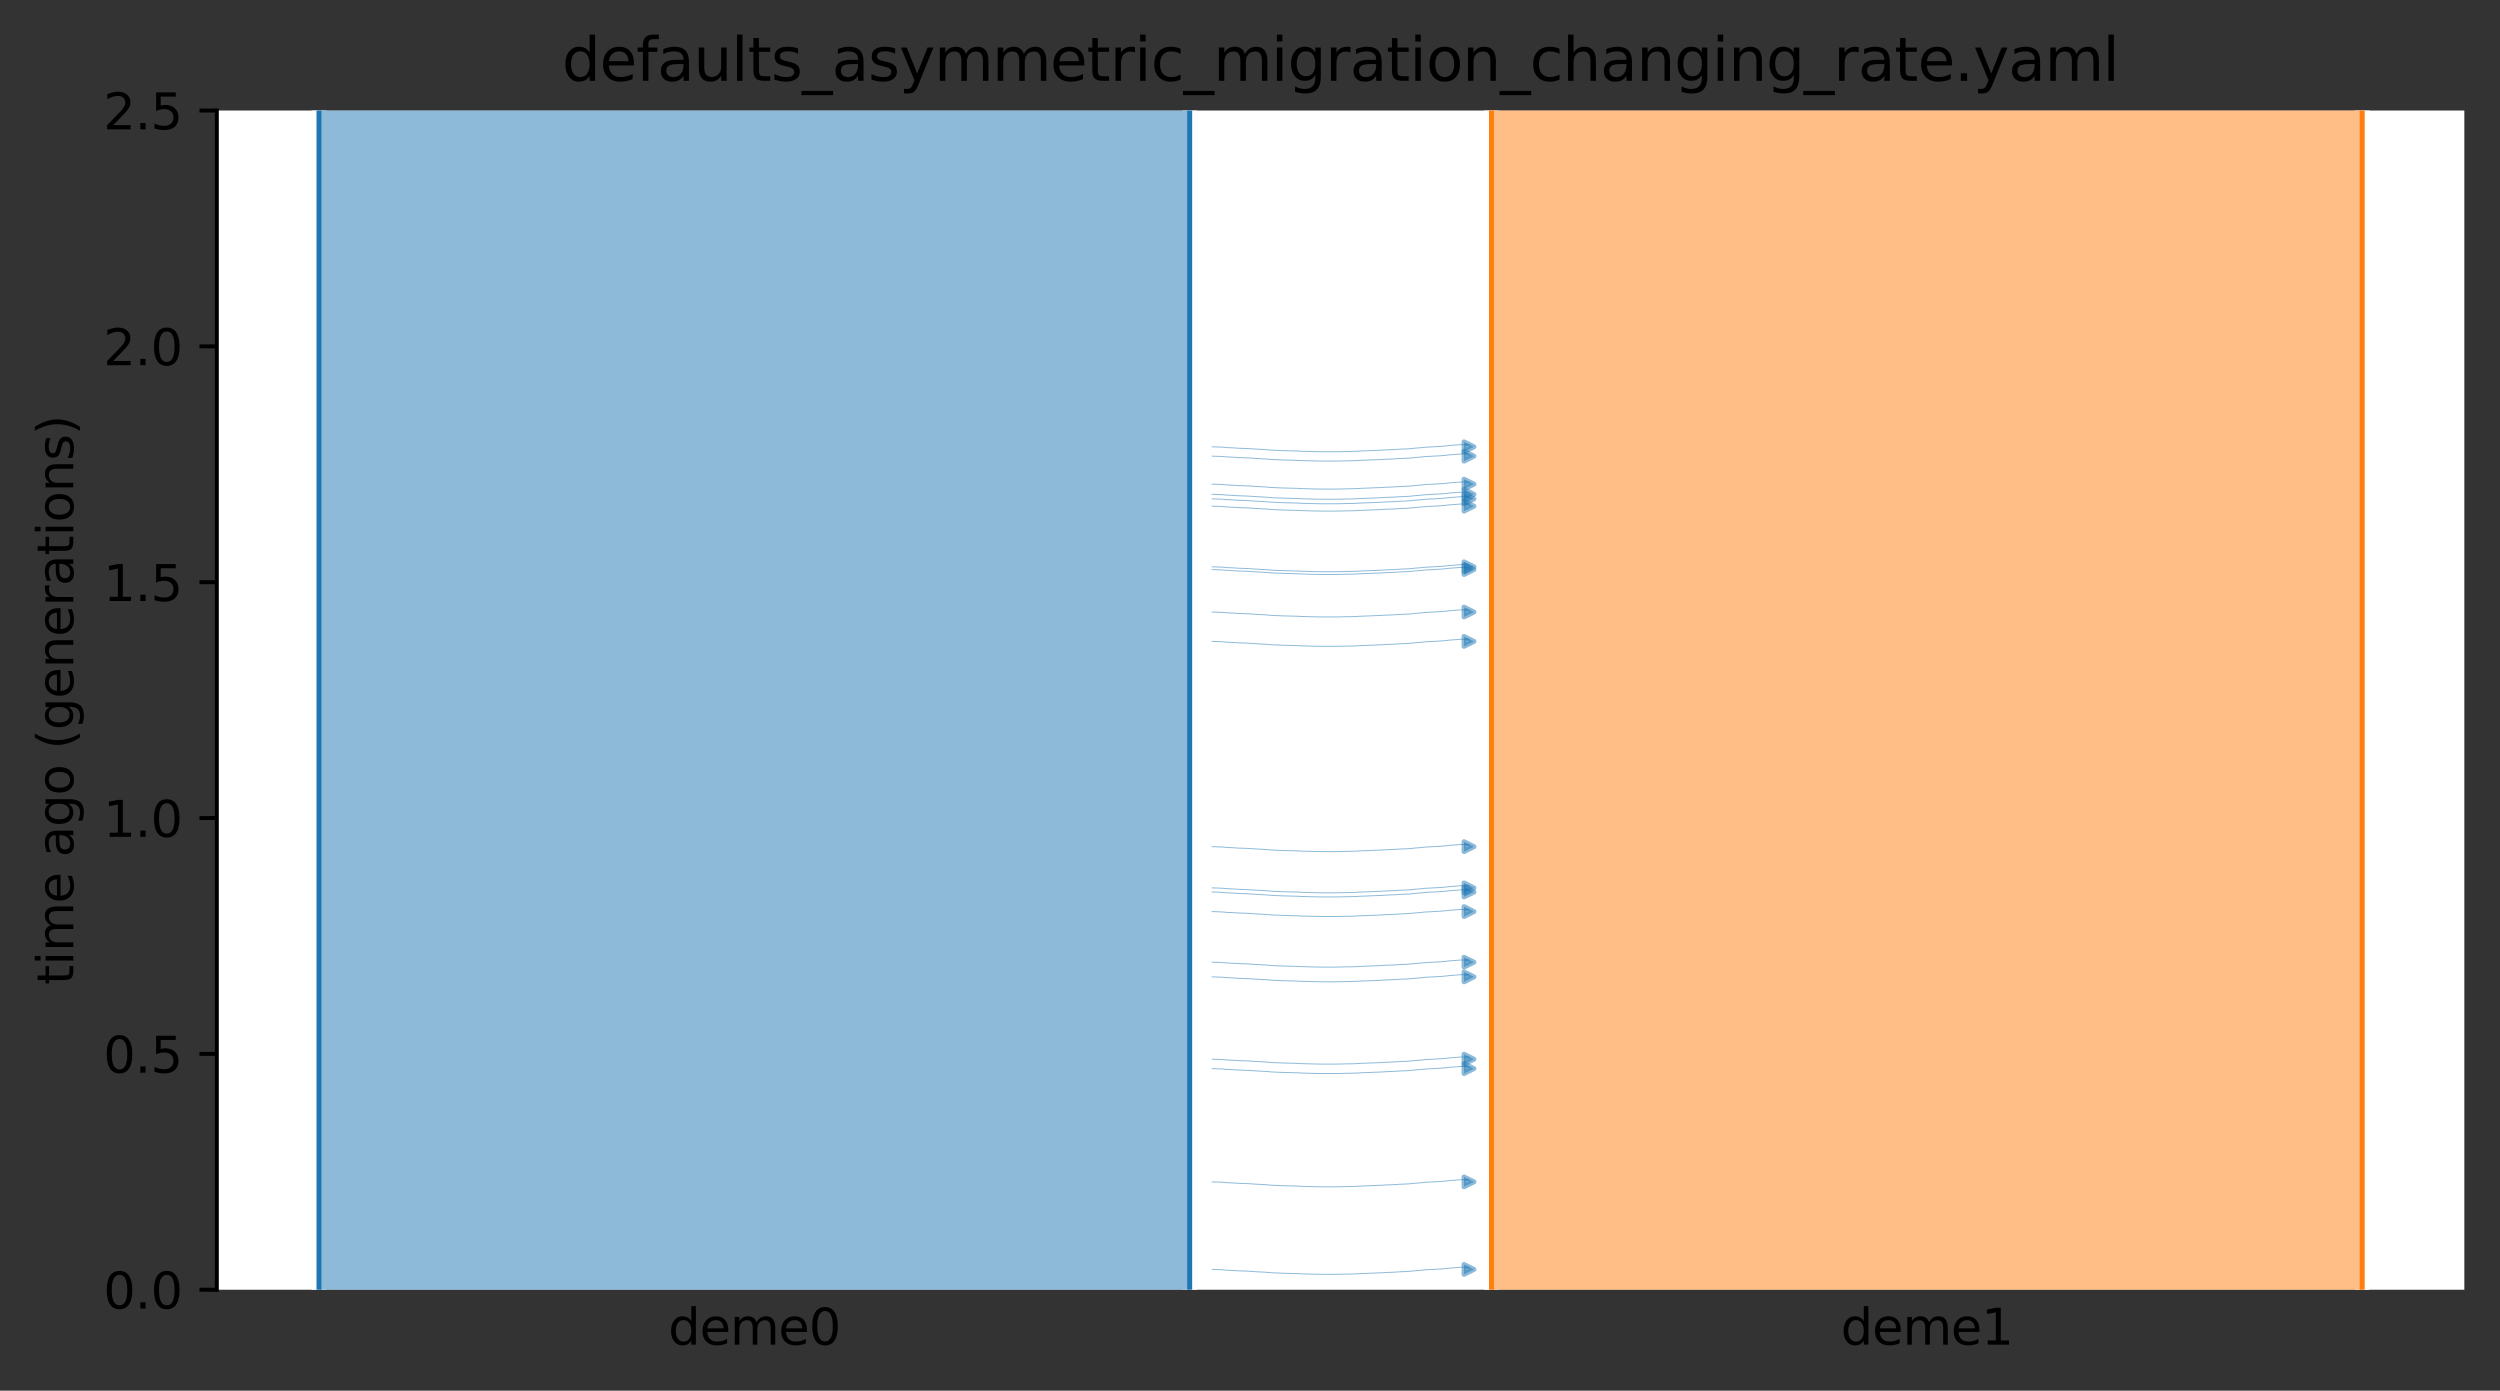<?xml version="1.0" encoding="utf-8" standalone="no"?>
<!DOCTYPE svg PUBLIC "-//W3C//DTD SVG 1.1//EN"
  "http://www.w3.org/Graphics/SVG/1.1/DTD/svg11.dtd">
<svg xmlns:xlink="http://www.w3.org/1999/xlink" width="504.8pt" height="280.8pt" viewBox="0 0 504.8 280.8" xmlns="http://www.w3.org/2000/svg" version="1.1">
 <rect x="0" y="0" width="504.8" height="280.8" fill="#333333" stroke="none"/>
 <defs>
  <style type="text/css">*{stroke-linejoin: round; stroke-linecap: butt}</style>
 </defs>
 <g id="figure_1">
  <g id="patch_1">
   <path d="M 0 280.8 
L 504.8 280.8 
L 504.8 0 
L 0 0 
L 0 280.8 
z
" style="fill: none"/>
  </g>
  <g id="axes_1">
   <g id="patch_2">
    <path d="M 43.781 260.422 
L 497.6 260.422 
L 497.6 22.318 
L 43.781 22.318 
z
" style="fill: #ffffff"/>
   </g>
   <path d="M 244.762 102.206 
L 245.762 102.238 
L 246.762 102.274 
L 247.762 102.372 
L 248.762 102.405 
L 249.762 102.478 
L 250.762 102.517 
L 251.762 102.552 
L 252.762 102.61 
L 253.762 102.68 
L 254.762 102.732 
L 255.762 102.791 
L 256.762 102.88 
L 257.762 102.926 
L 258.762 102.968 
L 259.762 102.999 
L 260.762 103.025 
L 261.762 103.046 
L 262.762 103.1 
L 263.762 103.128 
L 264.762 103.158 
L 265.762 103.183 
L 266.762 103.195 
L 267.762 103.205 
L 268.762 103.205 
L 269.762 103.195 
L 270.762 103.183 
L 271.762 103.152 
L 272.762 103.141 
L 273.762 103.111 
L 274.762 103.051 
L 275.762 103.014 
L 276.762 102.975 
L 277.762 102.933 
L 278.762 102.9 
L 279.762 102.832 
L 280.762 102.793 
L 281.762 102.751 
L 282.762 102.68 
L 283.762 102.644 
L 284.762 102.585 
L 285.762 102.474 
L 286.762 102.404 
L 287.762 102.291 
L 288.762 102.245 
L 289.762 102.184 
L 290.762 102.135 
L 291.762 102.054 
L 292.762 101.936 
L 293.762 101.866 
L 294.762 101.782 
L 296.619 101.749 
" clip-path="url(#pec98e22342)" style="fill: none; stroke: #1f77b4; stroke-opacity: 0.5; stroke-width: 0.2; stroke-linecap: square"/>
   <path d="M 244.762 123.582 
L 245.762 123.613 
L 246.762 123.65 
L 247.762 123.748 
L 248.762 123.781 
L 249.762 123.854 
L 250.762 123.893 
L 251.762 123.928 
L 252.762 123.986 
L 253.762 124.056 
L 254.762 124.108 
L 255.762 124.167 
L 256.762 124.256 
L 257.762 124.302 
L 258.762 124.344 
L 259.762 124.375 
L 260.762 124.401 
L 261.762 124.422 
L 262.762 124.476 
L 263.762 124.504 
L 264.762 124.534 
L 265.762 124.559 
L 266.762 124.571 
L 267.762 124.581 
L 268.762 124.58 
L 269.762 124.571 
L 270.762 124.559 
L 271.762 124.528 
L 272.762 124.517 
L 273.762 124.487 
L 274.762 124.427 
L 275.762 124.39 
L 276.762 124.351 
L 277.762 124.308 
L 278.762 124.276 
L 279.762 124.208 
L 280.762 124.169 
L 281.762 124.126 
L 282.762 124.056 
L 283.762 124.019 
L 284.762 123.961 
L 285.762 123.85 
L 286.762 123.779 
L 287.762 123.667 
L 288.762 123.621 
L 289.762 123.559 
L 290.762 123.511 
L 291.762 123.43 
L 292.762 123.312 
L 293.762 123.241 
L 294.762 123.158 
L 296.619 123.125 
" clip-path="url(#pec98e22342)" style="fill: none; stroke: #1f77b4; stroke-opacity: 0.5; stroke-width: 0.2; stroke-linecap: square"/>
   <path d="M 244.762 99.813 
L 245.762 99.844 
L 246.762 99.881 
L 247.762 99.979 
L 248.762 100.011 
L 249.762 100.085 
L 250.762 100.124 
L 251.762 100.159 
L 252.762 100.217 
L 253.762 100.287 
L 254.762 100.339 
L 255.762 100.398 
L 256.762 100.486 
L 257.762 100.533 
L 258.762 100.575 
L 259.762 100.605 
L 260.762 100.631 
L 261.762 100.653 
L 262.762 100.707 
L 263.762 100.735 
L 264.762 100.765 
L 265.762 100.79 
L 266.762 100.801 
L 267.762 100.811 
L 268.762 100.811 
L 269.762 100.802 
L 270.762 100.79 
L 271.762 100.759 
L 272.762 100.748 
L 273.762 100.718 
L 274.762 100.658 
L 275.762 100.621 
L 276.762 100.582 
L 277.762 100.539 
L 278.762 100.506 
L 279.762 100.439 
L 280.762 100.4 
L 281.762 100.357 
L 282.762 100.287 
L 283.762 100.25 
L 284.762 100.192 
L 285.762 100.081 
L 286.762 100.01 
L 287.762 99.897 
L 288.762 99.851 
L 289.762 99.79 
L 290.762 99.742 
L 291.762 99.661 
L 292.762 99.542 
L 293.762 99.472 
L 294.762 99.389 
L 296.619 99.356 
" clip-path="url(#pec98e22342)" style="fill: none; stroke: #1f77b4; stroke-opacity: 0.5; stroke-width: 0.2; stroke-linecap: square"/>
   <path d="M 244.762 115.004 
L 245.762 115.036 
L 246.762 115.073 
L 247.762 115.17 
L 248.762 115.203 
L 249.762 115.276 
L 250.762 115.315 
L 251.762 115.35 
L 252.762 115.408 
L 253.762 115.478 
L 254.762 115.53 
L 255.762 115.59 
L 256.762 115.678 
L 257.762 115.724 
L 258.762 115.766 
L 259.762 115.797 
L 260.762 115.823 
L 261.762 115.844 
L 262.762 115.898 
L 263.762 115.926 
L 264.762 115.956 
L 265.762 115.981 
L 266.762 115.993 
L 267.762 116.003 
L 268.762 116.003 
L 269.762 115.993 
L 270.762 115.981 
L 271.762 115.95 
L 272.762 115.939 
L 273.762 115.909 
L 274.762 115.849 
L 275.762 115.812 
L 276.762 115.773 
L 277.762 115.731 
L 278.762 115.698 
L 279.762 115.63 
L 280.762 115.591 
L 281.762 115.549 
L 282.762 115.478 
L 283.762 115.442 
L 284.762 115.383 
L 285.762 115.272 
L 286.762 115.202 
L 287.762 115.089 
L 288.762 115.043 
L 289.762 114.982 
L 290.762 114.933 
L 291.762 114.852 
L 292.762 114.734 
L 293.762 114.664 
L 294.762 114.58 
L 296.619 114.547 
" clip-path="url(#pec98e22342)" style="fill: none; stroke: #1f77b4; stroke-opacity: 0.5; stroke-width: 0.2; stroke-linecap: square"/>
   <path d="M 244.762 97.76 
L 245.762 97.791 
L 246.762 97.828 
L 247.762 97.926 
L 248.762 97.958 
L 249.762 98.032 
L 250.762 98.07 
L 251.762 98.106 
L 252.762 98.163 
L 253.762 98.234 
L 254.762 98.286 
L 255.762 98.345 
L 256.762 98.433 
L 257.762 98.479 
L 258.762 98.522 
L 259.762 98.552 
L 260.762 98.578 
L 261.762 98.6 
L 262.762 98.654 
L 263.762 98.682 
L 264.762 98.711 
L 265.762 98.737 
L 266.762 98.748 
L 267.762 98.758 
L 268.762 98.758 
L 269.762 98.748 
L 270.762 98.737 
L 271.762 98.706 
L 272.762 98.695 
L 273.762 98.665 
L 274.762 98.605 
L 275.762 98.568 
L 276.762 98.528 
L 277.762 98.486 
L 278.762 98.453 
L 279.762 98.386 
L 280.762 98.347 
L 281.762 98.304 
L 282.762 98.233 
L 283.762 98.197 
L 284.762 98.139 
L 285.762 98.028 
L 286.762 97.957 
L 287.762 97.844 
L 288.762 97.798 
L 289.762 97.737 
L 290.762 97.689 
L 291.762 97.608 
L 292.762 97.489 
L 293.762 97.419 
L 294.762 97.336 
L 296.619 97.303 
" clip-path="url(#pec98e22342)" style="fill: none; stroke: #1f77b4; stroke-opacity: 0.5; stroke-width: 0.2; stroke-linecap: square"/>
   <path d="M 244.762 100.728 
L 245.762 100.759 
L 246.762 100.796 
L 247.762 100.894 
L 248.762 100.927 
L 249.762 101 
L 250.762 101.039 
L 251.762 101.074 
L 252.762 101.132 
L 253.762 101.202 
L 254.762 101.254 
L 255.762 101.313 
L 256.762 101.402 
L 257.762 101.448 
L 258.762 101.49 
L 259.762 101.521 
L 260.762 101.547 
L 261.762 101.568 
L 262.762 101.622 
L 263.762 101.65 
L 264.762 101.68 
L 265.762 101.705 
L 266.762 101.717 
L 267.762 101.727 
L 268.762 101.726 
L 269.762 101.717 
L 270.762 101.705 
L 271.762 101.674 
L 272.762 101.663 
L 273.762 101.633 
L 274.762 101.573 
L 275.762 101.536 
L 276.762 101.497 
L 277.762 101.454 
L 278.762 101.422 
L 279.762 101.354 
L 280.762 101.315 
L 281.762 101.273 
L 282.762 101.202 
L 283.762 101.166 
L 284.762 101.107 
L 285.762 100.996 
L 286.762 100.926 
L 287.762 100.813 
L 288.762 100.767 
L 289.762 100.706 
L 290.762 100.657 
L 291.762 100.576 
L 292.762 100.458 
L 293.762 100.387 
L 294.762 100.304 
L 296.619 100.271 
" clip-path="url(#pec98e22342)" style="fill: none; stroke: #1f77b4; stroke-opacity: 0.5; stroke-width: 0.2; stroke-linecap: square"/>
   <path d="M 244.762 92.105 
L 245.762 92.136 
L 246.762 92.173 
L 247.762 92.271 
L 248.762 92.303 
L 249.762 92.377 
L 250.762 92.416 
L 251.762 92.451 
L 252.762 92.509 
L 253.762 92.579 
L 254.762 92.631 
L 255.762 92.69 
L 256.762 92.778 
L 257.762 92.824 
L 258.762 92.867 
L 259.762 92.897 
L 260.762 92.923 
L 261.762 92.945 
L 262.762 92.999 
L 263.762 93.027 
L 264.762 93.057 
L 265.762 93.082 
L 266.762 93.093 
L 267.762 93.103 
L 268.762 93.103 
L 269.762 93.094 
L 270.762 93.082 
L 271.762 93.051 
L 272.762 93.04 
L 273.762 93.01 
L 274.762 92.95 
L 275.762 92.913 
L 276.762 92.874 
L 277.762 92.831 
L 278.762 92.798 
L 279.762 92.731 
L 280.762 92.692 
L 281.762 92.649 
L 282.762 92.579 
L 283.762 92.542 
L 284.762 92.484 
L 285.762 92.373 
L 286.762 92.302 
L 287.762 92.189 
L 288.762 92.143 
L 289.762 92.082 
L 290.762 92.034 
L 291.762 91.953 
L 292.762 91.834 
L 293.762 91.764 
L 294.762 91.681 
L 296.619 91.648 
" clip-path="url(#pec98e22342)" style="fill: none; stroke: #1f77b4; stroke-opacity: 0.5; stroke-width: 0.2; stroke-linecap: square"/>
   <path d="M 244.762 129.512 
L 245.762 129.544 
L 246.762 129.581 
L 247.762 129.678 
L 248.762 129.711 
L 249.762 129.784 
L 250.762 129.823 
L 251.762 129.858 
L 252.762 129.916 
L 253.762 129.986 
L 254.762 130.038 
L 255.762 130.097 
L 256.762 130.186 
L 257.762 130.232 
L 258.762 130.274 
L 259.762 130.305 
L 260.762 130.331 
L 261.762 130.352 
L 262.762 130.406 
L 263.762 130.434 
L 264.762 130.464 
L 265.762 130.489 
L 266.762 130.501 
L 267.762 130.511 
L 268.762 130.511 
L 269.762 130.501 
L 270.762 130.489 
L 271.762 130.458 
L 272.762 130.447 
L 273.762 130.417 
L 274.762 130.357 
L 275.762 130.32 
L 276.762 130.281 
L 277.762 130.239 
L 278.762 130.206 
L 279.762 130.138 
L 280.762 130.099 
L 281.762 130.057 
L 282.762 129.986 
L 283.762 129.95 
L 284.762 129.891 
L 285.762 129.78 
L 286.762 129.71 
L 287.762 129.597 
L 288.762 129.551 
L 289.762 129.49 
L 290.762 129.441 
L 291.762 129.36 
L 292.762 129.242 
L 293.762 129.172 
L 294.762 129.088 
L 296.619 129.055 
" clip-path="url(#pec98e22342)" style="fill: none; stroke: #1f77b4; stroke-opacity: 0.5; stroke-width: 0.2; stroke-linecap: square"/>
   <path d="M 244.762 114.448 
L 245.762 114.48 
L 246.762 114.517 
L 247.762 114.614 
L 248.762 114.647 
L 249.762 114.721 
L 250.762 114.759 
L 251.762 114.795 
L 252.762 114.852 
L 253.762 114.923 
L 254.762 114.975 
L 255.762 115.034 
L 256.762 115.122 
L 257.762 115.168 
L 258.762 115.21 
L 259.762 115.241 
L 260.762 115.267 
L 261.762 115.288 
L 262.762 115.343 
L 263.762 115.37 
L 264.762 115.4 
L 265.762 115.426 
L 266.762 115.437 
L 267.762 115.447 
L 268.762 115.447 
L 269.762 115.437 
L 270.762 115.426 
L 271.762 115.395 
L 272.762 115.383 
L 273.762 115.353 
L 274.762 115.293 
L 275.762 115.256 
L 276.762 115.217 
L 277.762 115.175 
L 278.762 115.142 
L 279.762 115.075 
L 280.762 115.035 
L 281.762 114.993 
L 282.762 114.922 
L 283.762 114.886 
L 284.762 114.827 
L 285.762 114.716 
L 286.762 114.646 
L 287.762 114.533 
L 288.762 114.487 
L 289.762 114.426 
L 290.762 114.377 
L 291.762 114.296 
L 292.762 114.178 
L 293.762 114.108 
L 294.762 114.024 
L 296.619 113.991 
" clip-path="url(#pec98e22342)" style="fill: none; stroke: #1f77b4; stroke-opacity: 0.5; stroke-width: 0.2; stroke-linecap: square"/>
   <path d="M 244.762 90.218 
L 245.762 90.25 
L 246.762 90.287 
L 247.762 90.384 
L 248.762 90.417 
L 249.762 90.491 
L 250.762 90.529 
L 251.762 90.565 
L 252.762 90.622 
L 253.762 90.693 
L 254.762 90.744 
L 255.762 90.804 
L 256.762 90.892 
L 257.762 90.938 
L 258.762 90.98 
L 259.762 91.011 
L 260.762 91.037 
L 261.762 91.058 
L 262.762 91.113 
L 263.762 91.14 
L 264.762 91.17 
L 265.762 91.196 
L 266.762 91.207 
L 267.762 91.217 
L 268.762 91.217 
L 269.762 91.207 
L 270.762 91.196 
L 271.762 91.164 
L 272.762 91.153 
L 273.762 91.123 
L 274.762 91.063 
L 275.762 91.026 
L 276.762 90.987 
L 277.762 90.945 
L 278.762 90.912 
L 279.762 90.845 
L 280.762 90.805 
L 281.762 90.763 
L 282.762 90.692 
L 283.762 90.656 
L 284.762 90.597 
L 285.762 90.486 
L 286.762 90.416 
L 287.762 90.303 
L 288.762 90.257 
L 289.762 90.196 
L 290.762 90.147 
L 291.762 90.066 
L 292.762 89.948 
L 293.762 89.878 
L 294.762 89.794 
L 296.619 89.761 
" clip-path="url(#pec98e22342)" style="fill: none; stroke: #1f77b4; stroke-opacity: 0.5; stroke-width: 0.2; stroke-linecap: square"/>
   <path d="M 244.762 184.066 
L 245.762 184.098 
L 246.762 184.135 
L 247.762 184.232 
L 248.762 184.265 
L 249.762 184.339 
L 250.762 184.377 
L 251.762 184.412 
L 252.762 184.47 
L 253.762 184.541 
L 254.762 184.592 
L 255.762 184.652 
L 256.762 184.74 
L 257.762 184.786 
L 258.762 184.828 
L 259.762 184.859 
L 260.762 184.885 
L 261.762 184.906 
L 262.762 184.96 
L 263.762 184.988 
L 264.762 185.018 
L 265.762 185.044 
L 266.762 185.055 
L 267.762 185.065 
L 268.762 185.065 
L 269.762 185.055 
L 270.762 185.043 
L 271.762 185.012 
L 272.762 185.001 
L 273.762 184.971 
L 274.762 184.911 
L 275.762 184.874 
L 276.762 184.835 
L 277.762 184.793 
L 278.762 184.76 
L 279.762 184.692 
L 280.762 184.653 
L 281.762 184.611 
L 282.762 184.54 
L 283.762 184.504 
L 284.762 184.445 
L 285.762 184.334 
L 286.762 184.264 
L 287.762 184.151 
L 288.762 184.105 
L 289.762 184.044 
L 290.762 183.995 
L 291.762 183.914 
L 292.762 183.796 
L 293.762 183.726 
L 294.762 183.642 
L 296.619 183.609 
" clip-path="url(#pec98e22342)" style="fill: none; stroke: #1f77b4; stroke-opacity: 0.5; stroke-width: 0.2; stroke-linecap: square"/>
   <path d="M 244.762 256.319 
L 245.762 256.35 
L 246.762 256.387 
L 247.762 256.485 
L 248.762 256.517 
L 249.762 256.591 
L 250.762 256.629 
L 251.762 256.665 
L 252.762 256.722 
L 253.762 256.793 
L 254.762 256.845 
L 255.762 256.904 
L 256.762 256.992 
L 257.762 257.038 
L 258.762 257.081 
L 259.762 257.111 
L 260.762 257.137 
L 261.762 257.159 
L 262.762 257.213 
L 263.762 257.241 
L 264.762 257.271 
L 265.762 257.296 
L 266.762 257.307 
L 267.762 257.317 
L 268.762 257.317 
L 269.762 257.308 
L 270.762 257.296 
L 271.762 257.265 
L 272.762 257.254 
L 273.762 257.224 
L 274.762 257.164 
L 275.762 257.127 
L 276.762 257.087 
L 277.762 257.045 
L 278.762 257.012 
L 279.762 256.945 
L 280.762 256.906 
L 281.762 256.863 
L 282.762 256.792 
L 283.762 256.756 
L 284.762 256.698 
L 285.762 256.587 
L 286.762 256.516 
L 287.762 256.403 
L 288.762 256.357 
L 289.762 256.296 
L 290.762 256.248 
L 291.762 256.167 
L 292.762 256.048 
L 293.762 255.978 
L 294.762 255.895 
L 296.619 255.862 
" clip-path="url(#pec98e22342)" style="fill: none; stroke: #1f77b4; stroke-opacity: 0.5; stroke-width: 0.2; stroke-linecap: square"/>
   <path d="M 244.762 238.645 
L 245.762 238.676 
L 246.762 238.713 
L 247.762 238.811 
L 248.762 238.843 
L 249.762 238.917 
L 250.762 238.955 
L 251.762 238.991 
L 252.762 239.048 
L 253.762 239.119 
L 254.762 239.171 
L 255.762 239.23 
L 256.762 239.318 
L 257.762 239.364 
L 258.762 239.407 
L 259.762 239.437 
L 260.762 239.463 
L 261.762 239.484 
L 262.762 239.539 
L 263.762 239.567 
L 264.762 239.596 
L 265.762 239.622 
L 266.762 239.633 
L 267.762 239.643 
L 268.762 239.643 
L 269.762 239.633 
L 270.762 239.622 
L 271.762 239.591 
L 272.762 239.58 
L 273.762 239.549 
L 274.762 239.49 
L 275.762 239.453 
L 276.762 239.413 
L 277.762 239.371 
L 278.762 239.338 
L 279.762 239.271 
L 280.762 239.232 
L 281.762 239.189 
L 282.762 239.118 
L 283.762 239.082 
L 284.762 239.024 
L 285.762 238.913 
L 286.762 238.842 
L 287.762 238.729 
L 288.762 238.683 
L 289.762 238.622 
L 290.762 238.574 
L 291.762 238.493 
L 292.762 238.374 
L 293.762 238.304 
L 294.762 238.221 
L 296.619 238.188 
" clip-path="url(#pec98e22342)" style="fill: none; stroke: #1f77b4; stroke-opacity: 0.5; stroke-width: 0.2; stroke-linecap: square"/>
   <path d="M 244.762 213.869 
L 245.762 213.9 
L 246.762 213.937 
L 247.762 214.035 
L 248.762 214.067 
L 249.762 214.141 
L 250.762 214.18 
L 251.762 214.215 
L 252.762 214.273 
L 253.762 214.343 
L 254.762 214.395 
L 255.762 214.454 
L 256.762 214.542 
L 257.762 214.589 
L 258.762 214.631 
L 259.762 214.662 
L 260.762 214.688 
L 261.762 214.709 
L 262.762 214.763 
L 263.762 214.791 
L 264.762 214.821 
L 265.762 214.846 
L 266.762 214.857 
L 267.762 214.867 
L 268.762 214.867 
L 269.762 214.858 
L 270.762 214.846 
L 271.762 214.815 
L 272.762 214.804 
L 273.762 214.774 
L 274.762 214.714 
L 275.762 214.677 
L 276.762 214.638 
L 277.762 214.595 
L 278.762 214.562 
L 279.762 214.495 
L 280.762 214.456 
L 281.762 214.413 
L 282.762 214.343 
L 283.762 214.306 
L 284.762 214.248 
L 285.762 214.137 
L 286.762 214.066 
L 287.762 213.953 
L 288.762 213.908 
L 289.762 213.846 
L 290.762 213.798 
L 291.762 213.717 
L 292.762 213.598 
L 293.762 213.528 
L 294.762 213.445 
L 296.619 213.412 
" clip-path="url(#pec98e22342)" style="fill: none; stroke: #1f77b4; stroke-opacity: 0.5; stroke-width: 0.2; stroke-linecap: square"/>
   <path d="M 244.762 180.118 
L 245.762 180.15 
L 246.762 180.186 
L 247.762 180.284 
L 248.762 180.317 
L 249.762 180.39 
L 250.762 180.429 
L 251.762 180.464 
L 252.762 180.522 
L 253.762 180.592 
L 254.762 180.644 
L 255.762 180.703 
L 256.762 180.792 
L 257.762 180.838 
L 258.762 180.88 
L 259.762 180.911 
L 260.762 180.937 
L 261.762 180.958 
L 262.762 181.012 
L 263.762 181.04 
L 264.762 181.07 
L 265.762 181.095 
L 266.762 181.107 
L 267.762 181.117 
L 268.762 181.117 
L 269.762 181.107 
L 270.762 181.095 
L 271.762 181.064 
L 272.762 181.053 
L 273.762 181.023 
L 274.762 180.963 
L 275.762 180.926 
L 276.762 180.887 
L 277.762 180.845 
L 278.762 180.812 
L 279.762 180.744 
L 280.762 180.705 
L 281.762 180.663 
L 282.762 180.592 
L 283.762 180.556 
L 284.762 180.497 
L 285.762 180.386 
L 286.762 180.316 
L 287.762 180.203 
L 288.762 180.157 
L 289.762 180.096 
L 290.762 180.047 
L 291.762 179.966 
L 292.762 179.848 
L 293.762 179.778 
L 294.762 179.694 
L 296.619 179.661 
" clip-path="url(#pec98e22342)" style="fill: none; stroke: #1f77b4; stroke-opacity: 0.5; stroke-width: 0.2; stroke-linecap: square"/>
   <path d="M 244.762 170.96 
L 245.762 170.991 
L 246.762 171.028 
L 247.762 171.126 
L 248.762 171.158 
L 249.762 171.232 
L 250.762 171.271 
L 251.762 171.306 
L 252.762 171.364 
L 253.762 171.434 
L 254.762 171.486 
L 255.762 171.545 
L 256.762 171.633 
L 257.762 171.68 
L 258.762 171.722 
L 259.762 171.752 
L 260.762 171.778 
L 261.762 171.8 
L 262.762 171.854 
L 263.762 171.882 
L 264.762 171.912 
L 265.762 171.937 
L 266.762 171.948 
L 267.762 171.958 
L 268.762 171.958 
L 269.762 171.949 
L 270.762 171.937 
L 271.762 171.906 
L 272.762 171.895 
L 273.762 171.865 
L 274.762 171.805 
L 275.762 171.768 
L 276.762 171.729 
L 277.762 171.686 
L 278.762 171.653 
L 279.762 171.586 
L 280.762 171.547 
L 281.762 171.504 
L 282.762 171.434 
L 283.762 171.397 
L 284.762 171.339 
L 285.762 171.228 
L 286.762 171.157 
L 287.762 171.044 
L 288.762 170.998 
L 289.762 170.937 
L 290.762 170.889 
L 291.762 170.808 
L 292.762 170.689 
L 293.762 170.619 
L 294.762 170.536 
L 296.619 170.503 
" clip-path="url(#pec98e22342)" style="fill: none; stroke: #1f77b4; stroke-opacity: 0.5; stroke-width: 0.2; stroke-linecap: square"/>
   <path d="M 244.762 194.283 
L 245.762 194.314 
L 246.762 194.351 
L 247.762 194.449 
L 248.762 194.482 
L 249.762 194.555 
L 250.762 194.594 
L 251.762 194.629 
L 252.762 194.687 
L 253.762 194.757 
L 254.762 194.809 
L 255.762 194.868 
L 256.762 194.957 
L 257.762 195.003 
L 258.762 195.045 
L 259.762 195.076 
L 260.762 195.102 
L 261.762 195.123 
L 262.762 195.177 
L 263.762 195.205 
L 264.762 195.235 
L 265.762 195.26 
L 266.762 195.271 
L 267.762 195.282 
L 268.762 195.281 
L 269.762 195.272 
L 270.762 195.26 
L 271.762 195.229 
L 272.762 195.218 
L 273.762 195.188 
L 274.762 195.128 
L 275.762 195.091 
L 276.762 195.052 
L 277.762 195.009 
L 278.762 194.977 
L 279.762 194.909 
L 280.762 194.87 
L 281.762 194.827 
L 282.762 194.757 
L 283.762 194.72 
L 284.762 194.662 
L 285.762 194.551 
L 286.762 194.48 
L 287.762 194.367 
L 288.762 194.322 
L 289.762 194.26 
L 290.762 194.212 
L 291.762 194.131 
L 292.762 194.013 
L 293.762 193.942 
L 294.762 193.859 
L 296.619 193.826 
" clip-path="url(#pec98e22342)" style="fill: none; stroke: #1f77b4; stroke-opacity: 0.5; stroke-width: 0.2; stroke-linecap: square"/>
   <path d="M 244.762 215.774 
L 245.762 215.805 
L 246.762 215.842 
L 247.762 215.94 
L 248.762 215.972 
L 249.762 216.046 
L 250.762 216.084 
L 251.762 216.12 
L 252.762 216.177 
L 253.762 216.248 
L 254.762 216.3 
L 255.762 216.359 
L 256.762 216.447 
L 257.762 216.493 
L 258.762 216.536 
L 259.762 216.566 
L 260.762 216.592 
L 261.762 216.614 
L 262.762 216.668 
L 263.762 216.696 
L 264.762 216.725 
L 265.762 216.751 
L 266.762 216.762 
L 267.762 216.772 
L 268.762 216.772 
L 269.762 216.763 
L 270.762 216.751 
L 271.762 216.72 
L 272.762 216.709 
L 273.762 216.679 
L 274.762 216.619 
L 275.762 216.582 
L 276.762 216.542 
L 277.762 216.5 
L 278.762 216.467 
L 279.762 216.4 
L 280.762 216.361 
L 281.762 216.318 
L 282.762 216.247 
L 283.762 216.211 
L 284.762 216.153 
L 285.762 216.042 
L 286.762 215.971 
L 287.762 215.858 
L 288.762 215.812 
L 289.762 215.751 
L 290.762 215.703 
L 291.762 215.622 
L 292.762 215.503 
L 293.762 215.433 
L 294.762 215.35 
L 296.619 215.317 
" clip-path="url(#pec98e22342)" style="fill: none; stroke: #1f77b4; stroke-opacity: 0.5; stroke-width: 0.2; stroke-linecap: square"/>
   <path d="M 244.762 197.25 
L 245.762 197.281 
L 246.762 197.318 
L 247.762 197.416 
L 248.762 197.448 
L 249.762 197.522 
L 250.762 197.561 
L 251.762 197.596 
L 252.762 197.654 
L 253.762 197.724 
L 254.762 197.776 
L 255.762 197.835 
L 256.762 197.923 
L 257.762 197.969 
L 258.762 198.012 
L 259.762 198.042 
L 260.762 198.068 
L 261.762 198.09 
L 262.762 198.144 
L 263.762 198.172 
L 264.762 198.202 
L 265.762 198.227 
L 266.762 198.238 
L 267.762 198.248 
L 268.762 198.248 
L 269.762 198.239 
L 270.762 198.227 
L 271.762 198.196 
L 272.762 198.185 
L 273.762 198.155 
L 274.762 198.095 
L 275.762 198.058 
L 276.762 198.019 
L 277.762 197.976 
L 278.762 197.943 
L 279.762 197.876 
L 280.762 197.837 
L 281.762 197.794 
L 282.762 197.724 
L 283.762 197.687 
L 284.762 197.629 
L 285.762 197.518 
L 286.762 197.447 
L 287.762 197.334 
L 288.762 197.288 
L 289.762 197.227 
L 290.762 197.179 
L 291.762 197.098 
L 292.762 196.979 
L 293.762 196.909 
L 294.762 196.826 
L 296.619 196.793 
" clip-path="url(#pec98e22342)" style="fill: none; stroke: #1f77b4; stroke-opacity: 0.5; stroke-width: 0.2; stroke-linecap: square"/>
   <path d="M 244.762 179.281 
L 245.762 179.313 
L 246.762 179.35 
L 247.762 179.447 
L 248.762 179.48 
L 249.762 179.553 
L 250.762 179.592 
L 251.762 179.627 
L 252.762 179.685 
L 253.762 179.755 
L 254.762 179.807 
L 255.762 179.866 
L 256.762 179.955 
L 257.762 180.001 
L 258.762 180.043 
L 259.762 180.074 
L 260.762 180.1 
L 261.762 180.121 
L 262.762 180.175 
L 263.762 180.203 
L 264.762 180.233 
L 265.762 180.258 
L 266.762 180.27 
L 267.762 180.28 
L 268.762 180.28 
L 269.762 180.27 
L 270.762 180.258 
L 271.762 180.227 
L 272.762 180.216 
L 273.762 180.186 
L 274.762 180.126 
L 275.762 180.089 
L 276.762 180.05 
L 277.762 180.008 
L 278.762 179.975 
L 279.762 179.907 
L 280.762 179.868 
L 281.762 179.826 
L 282.762 179.755 
L 283.762 179.719 
L 284.762 179.66 
L 285.762 179.549 
L 286.762 179.479 
L 287.762 179.366 
L 288.762 179.32 
L 289.762 179.259 
L 290.762 179.21 
L 291.762 179.129 
L 292.762 179.011 
L 293.762 178.941 
L 294.762 178.857 
L 296.619 178.824 
" clip-path="url(#pec98e22342)" style="fill: none; stroke: #1f77b4; stroke-opacity: 0.5; stroke-width: 0.2; stroke-linecap: square"/>
   <g id="patch_3">
    <path d="M 64.409 22.318 
L 64.409 260.422 
M 240.224 22.318 
L 240.224 260.422 
" clip-path="url(#pec98e22342)" style="fill: none; stroke: #ffffff; stroke-width: 3; stroke-linejoin: miter"/>
    <path d="M 64.409 22.318 
L 64.409 260.422 
M 240.224 22.318 
L 240.224 260.422 
" clip-path="url(#pec98e22342)" style="fill: none; stroke: #1f77b4; stroke-linejoin: miter"/>
    <g id="PolyCollection_1">
     <path d="M 240.224 22.318 
L 64.409 22.318 
L 64.409 260.422 
L 240.224 260.422 
L 240.224 260.422 
L 240.224 22.318 
z
" clip-path="url(#pec98e22342)" style="fill: #1f77b4; fill-opacity: 0.5"/>
    </g>
    <g id="patch_4">
     <path d="M 301.157 22.318 
L 301.157 260.422 
M 476.972 22.318 
L 476.972 260.422 
" clip-path="url(#pec98e22342)" style="fill: none; stroke: #ffffff; stroke-width: 3; stroke-linejoin: miter"/>
     <path d="M 301.157 22.318 
L 301.157 260.422 
M 476.972 22.318 
L 476.972 260.422 
" clip-path="url(#pec98e22342)" style="fill: none; stroke: #ff7f0e; stroke-linejoin: miter"/>
     <g id="PolyCollection_2">
      <path d="M 476.972 22.318 
L 301.157 22.318 
L 301.157 260.422 
L 476.972 260.422 
L 476.972 260.422 
L 476.972 22.318 
z
" clip-path="url(#pec98e22342)" style="fill: #ff7f0e; fill-opacity: 0.5"/>
     </g>
     <g id="matplotlib.axis_1">
      <g id="xtick_1">
       <g id="line2d_1"/>
       <g id="text_1">
        <!-- deme0 -->
        <g transform="translate(134.938 271.52)scale(0.1 -0.1)">
         <defs>
          <path id="DejaVuSans-64" d="M 2906 2969 
L 2906 4863 
L 3481 4863 
L 3481 0 
L 2906 0 
L 2906 525 
Q 2725 213 2448 61 
Q 2172 -91 1784 -91 
Q 1150 -91 751 415 
Q 353 922 353 1747 
Q 353 2572 751 3078 
Q 1150 3584 1784 3584 
Q 2172 3584 2448 3432 
Q 2725 3281 2906 2969 
z
M 947 1747 
Q 947 1113 1208 752 
Q 1469 391 1925 391 
Q 2381 391 2643 752 
Q 2906 1113 2906 1747 
Q 2906 2381 2643 2742 
Q 2381 3103 1925 3103 
Q 1469 3103 1208 2742 
Q 947 2381 947 1747 
z
" transform="scale(0.016)"/>
          <path id="DejaVuSans-65" d="M 3597 1894 
L 3597 1613 
L 953 1613 
Q 991 1019 1311 708 
Q 1631 397 2203 397 
Q 2534 397 2845 478 
Q 3156 559 3463 722 
L 3463 178 
Q 3153 47 2828 -22 
Q 2503 -91 2169 -91 
Q 1331 -91 842 396 
Q 353 884 353 1716 
Q 353 2575 817 3079 
Q 1281 3584 2069 3584 
Q 2775 3584 3186 3129 
Q 3597 2675 3597 1894 
z
M 3022 2063 
Q 3016 2534 2758 2815 
Q 2500 3097 2075 3097 
Q 1594 3097 1305 2825 
Q 1016 2553 972 2059 
L 3022 2063 
z
" transform="scale(0.016)"/>
          <path id="DejaVuSans-6d" d="M 3328 2828 
Q 3544 3216 3844 3400 
Q 4144 3584 4550 3584 
Q 5097 3584 5394 3201 
Q 5691 2819 5691 2113 
L 5691 0 
L 5113 0 
L 5113 2094 
Q 5113 2597 4934 2840 
Q 4756 3084 4391 3084 
Q 3944 3084 3684 2787 
Q 3425 2491 3425 1978 
L 3425 0 
L 2847 0 
L 2847 2094 
Q 2847 2600 2669 2842 
Q 2491 3084 2119 3084 
Q 1678 3084 1418 2786 
Q 1159 2488 1159 1978 
L 1159 0 
L 581 0 
L 581 3500 
L 1159 3500 
L 1159 2956 
Q 1356 3278 1631 3431 
Q 1906 3584 2284 3584 
Q 2666 3584 2933 3390 
Q 3200 3197 3328 2828 
z
" transform="scale(0.016)"/>
          <path id="DejaVuSans-30" d="M 2034 4250 
Q 1547 4250 1301 3770 
Q 1056 3291 1056 2328 
Q 1056 1369 1301 889 
Q 1547 409 2034 409 
Q 2525 409 2770 889 
Q 3016 1369 3016 2328 
Q 3016 3291 2770 3770 
Q 2525 4250 2034 4250 
z
M 2034 4750 
Q 2819 4750 3233 4129 
Q 3647 3509 3647 2328 
Q 3647 1150 3233 529 
Q 2819 -91 2034 -91 
Q 1250 -91 836 529 
Q 422 1150 422 2328 
Q 422 3509 836 4129 
Q 1250 4750 2034 4750 
z
" transform="scale(0.016)"/>
         </defs>
         <use xlink:href="#DejaVuSans-64"/>
         <use xlink:href="#DejaVuSans-65" x="63.477"/>
         <use xlink:href="#DejaVuSans-6d" x="125"/>
         <use xlink:href="#DejaVuSans-65" x="222.412"/>
         <use xlink:href="#DejaVuSans-30" x="283.936"/>
        </g>
       </g>
      </g>
      <g id="xtick_2">
       <g id="line2d_2"/>
       <g id="text_2">
        <!-- deme1 -->
        <g transform="translate(371.686 271.52)scale(0.1 -0.1)">
         <defs>
          <path id="DejaVuSans-31" d="M 794 531 
L 1825 531 
L 1825 4091 
L 703 3866 
L 703 4441 
L 1819 4666 
L 2450 4666 
L 2450 531 
L 3481 531 
L 3481 0 
L 794 0 
L 794 531 
z
" transform="scale(0.016)"/>
         </defs>
         <use xlink:href="#DejaVuSans-64"/>
         <use xlink:href="#DejaVuSans-65" x="63.477"/>
         <use xlink:href="#DejaVuSans-6d" x="125"/>
         <use xlink:href="#DejaVuSans-65" x="222.412"/>
         <use xlink:href="#DejaVuSans-31" x="283.936"/>
        </g>
       </g>
      </g>
     </g>
     <g id="matplotlib.axis_2">
      <g id="ytick_1">
       <g id="line2d_3">
        <defs>
         <path id="mb61b52ed2a" d="M 0 0 
L -3.5 0 
" style="stroke: #000000; stroke-width: 0.8"/>
        </defs>
        <g>
         <use xlink:href="#mb61b52ed2a" x="43.781" y="260.422" style="stroke: #000000; stroke-width: 0.8"/>
        </g>
       </g>
       <g id="text_3">
        <!-- 0.0 -->
        <g transform="translate(20.878 264.221)scale(0.1 -0.1)">
         <defs>
          <path id="DejaVuSans-2e" d="M 684 794 
L 1344 794 
L 1344 0 
L 684 0 
L 684 794 
z
" transform="scale(0.016)"/>
         </defs>
         <use xlink:href="#DejaVuSans-30"/>
         <use xlink:href="#DejaVuSans-2e" x="63.623"/>
         <use xlink:href="#DejaVuSans-30" x="95.41"/>
        </g>
       </g>
      </g>
      <g id="ytick_2">
       <g id="line2d_4">
        <g>
         <use xlink:href="#mb61b52ed2a" x="43.781" y="212.801" style="stroke: #000000; stroke-width: 0.8"/>
        </g>
       </g>
       <g id="text_4">
        <!-- 0.5 -->
        <g transform="translate(20.878 216.6)scale(0.1 -0.1)">
         <defs>
          <path id="DejaVuSans-35" d="M 691 4666 
L 3169 4666 
L 3169 4134 
L 1269 4134 
L 1269 2991 
Q 1406 3038 1543 3061 
Q 1681 3084 1819 3084 
Q 2600 3084 3056 2656 
Q 3513 2228 3513 1497 
Q 3513 744 3044 326 
Q 2575 -91 1722 -91 
Q 1428 -91 1123 -41 
Q 819 9 494 109 
L 494 744 
Q 775 591 1075 516 
Q 1375 441 1709 441 
Q 2250 441 2565 725 
Q 2881 1009 2881 1497 
Q 2881 1984 2565 2268 
Q 2250 2553 1709 2553 
Q 1456 2553 1204 2497 
Q 953 2441 691 2322 
L 691 4666 
z
" transform="scale(0.016)"/>
         </defs>
         <use xlink:href="#DejaVuSans-30"/>
         <use xlink:href="#DejaVuSans-2e" x="63.623"/>
         <use xlink:href="#DejaVuSans-35" x="95.41"/>
        </g>
       </g>
      </g>
      <g id="ytick_3">
       <g id="line2d_5">
        <g>
         <use xlink:href="#mb61b52ed2a" x="43.781" y="165.18" style="stroke: #000000; stroke-width: 0.8"/>
        </g>
       </g>
       <g id="text_5">
        <!-- 1.0 -->
        <g transform="translate(20.878 168.98)scale(0.1 -0.1)">
         <use xlink:href="#DejaVuSans-31"/>
         <use xlink:href="#DejaVuSans-2e" x="63.623"/>
         <use xlink:href="#DejaVuSans-30" x="95.41"/>
        </g>
       </g>
      </g>
      <g id="ytick_4">
       <g id="line2d_6">
        <g>
         <use xlink:href="#mb61b52ed2a" x="43.781" y="117.56" style="stroke: #000000; stroke-width: 0.8"/>
        </g>
       </g>
       <g id="text_6">
        <!-- 1.5 -->
        <g transform="translate(20.878 121.359)scale(0.1 -0.1)">
         <use xlink:href="#DejaVuSans-31"/>
         <use xlink:href="#DejaVuSans-2e" x="63.623"/>
         <use xlink:href="#DejaVuSans-35" x="95.41"/>
        </g>
       </g>
      </g>
      <g id="ytick_5">
       <g id="line2d_7">
        <g>
         <use xlink:href="#mb61b52ed2a" x="43.781" y="69.939" style="stroke: #000000; stroke-width: 0.8"/>
        </g>
       </g>
       <g id="text_7">
        <!-- 2.0 -->
        <g transform="translate(20.878 73.738)scale(0.1 -0.1)">
         <defs>
          <path id="DejaVuSans-32" d="M 1228 531 
L 3431 531 
L 3431 0 
L 469 0 
L 469 531 
Q 828 903 1448 1529 
Q 2069 2156 2228 2338 
Q 2531 2678 2651 2914 
Q 2772 3150 2772 3378 
Q 2772 3750 2511 3984 
Q 2250 4219 1831 4219 
Q 1534 4219 1204 4116 
Q 875 4013 500 3803 
L 500 4441 
Q 881 4594 1212 4672 
Q 1544 4750 1819 4750 
Q 2544 4750 2975 4387 
Q 3406 4025 3406 3419 
Q 3406 3131 3298 2873 
Q 3191 2616 2906 2266 
Q 2828 2175 2409 1742 
Q 1991 1309 1228 531 
z
" transform="scale(0.016)"/>
         </defs>
         <use xlink:href="#DejaVuSans-32"/>
         <use xlink:href="#DejaVuSans-2e" x="63.623"/>
         <use xlink:href="#DejaVuSans-30" x="95.41"/>
        </g>
       </g>
      </g>
      <g id="ytick_6">
       <g id="line2d_8">
        <g>
         <use xlink:href="#mb61b52ed2a" x="43.781" y="22.318" style="stroke: #000000; stroke-width: 0.8"/>
        </g>
       </g>
       <g id="text_8">
        <!-- 2.5 -->
        <g transform="translate(20.878 26.117)scale(0.1 -0.1)">
         <use xlink:href="#DejaVuSans-32"/>
         <use xlink:href="#DejaVuSans-2e" x="63.623"/>
         <use xlink:href="#DejaVuSans-35" x="95.41"/>
        </g>
       </g>
      </g>
      <g id="text_9">
       <!-- time ago (generations) -->
       <g transform="translate(14.798 198.841)rotate(-90)scale(0.1 -0.1)">
        <defs>
         <path id="DejaVuSans-74" d="M 1172 4494 
L 1172 3500 
L 2356 3500 
L 2356 3053 
L 1172 3053 
L 1172 1153 
Q 1172 725 1289 603 
Q 1406 481 1766 481 
L 2356 481 
L 2356 0 
L 1766 0 
Q 1100 0 847 248 
Q 594 497 594 1153 
L 594 3053 
L 172 3053 
L 172 3500 
L 594 3500 
L 594 4494 
L 1172 4494 
z
" transform="scale(0.016)"/>
         <path id="DejaVuSans-69" d="M 603 3500 
L 1178 3500 
L 1178 0 
L 603 0 
L 603 3500 
z
M 603 4863 
L 1178 4863 
L 1178 4134 
L 603 4134 
L 603 4863 
z
" transform="scale(0.016)"/>
         <path id="DejaVuSans-20" transform="scale(0.016)"/>
         <path id="DejaVuSans-61" d="M 2194 1759 
Q 1497 1759 1228 1600 
Q 959 1441 959 1056 
Q 959 750 1161 570 
Q 1363 391 1709 391 
Q 2188 391 2477 730 
Q 2766 1069 2766 1631 
L 2766 1759 
L 2194 1759 
z
M 3341 1997 
L 3341 0 
L 2766 0 
L 2766 531 
Q 2569 213 2275 61 
Q 1981 -91 1556 -91 
Q 1019 -91 701 211 
Q 384 513 384 1019 
Q 384 1609 779 1909 
Q 1175 2209 1959 2209 
L 2766 2209 
L 2766 2266 
Q 2766 2663 2505 2880 
Q 2244 3097 1772 3097 
Q 1472 3097 1187 3025 
Q 903 2953 641 2809 
L 641 3341 
Q 956 3463 1253 3523 
Q 1550 3584 1831 3584 
Q 2591 3584 2966 3190 
Q 3341 2797 3341 1997 
z
" transform="scale(0.016)"/>
         <path id="DejaVuSans-67" d="M 2906 1791 
Q 2906 2416 2648 2759 
Q 2391 3103 1925 3103 
Q 1463 3103 1205 2759 
Q 947 2416 947 1791 
Q 947 1169 1205 825 
Q 1463 481 1925 481 
Q 2391 481 2648 825 
Q 2906 1169 2906 1791 
z
M 3481 434 
Q 3481 -459 3084 -895 
Q 2688 -1331 1869 -1331 
Q 1566 -1331 1297 -1286 
Q 1028 -1241 775 -1147 
L 775 -588 
Q 1028 -725 1275 -790 
Q 1522 -856 1778 -856 
Q 2344 -856 2625 -561 
Q 2906 -266 2906 331 
L 2906 616 
Q 2728 306 2450 153 
Q 2172 0 1784 0 
Q 1141 0 747 490 
Q 353 981 353 1791 
Q 353 2603 747 3093 
Q 1141 3584 1784 3584 
Q 2172 3584 2450 3431 
Q 2728 3278 2906 2969 
L 2906 3500 
L 3481 3500 
L 3481 434 
z
" transform="scale(0.016)"/>
         <path id="DejaVuSans-6f" d="M 1959 3097 
Q 1497 3097 1228 2736 
Q 959 2375 959 1747 
Q 959 1119 1226 758 
Q 1494 397 1959 397 
Q 2419 397 2687 759 
Q 2956 1122 2956 1747 
Q 2956 2369 2687 2733 
Q 2419 3097 1959 3097 
z
M 1959 3584 
Q 2709 3584 3137 3096 
Q 3566 2609 3566 1747 
Q 3566 888 3137 398 
Q 2709 -91 1959 -91 
Q 1206 -91 779 398 
Q 353 888 353 1747 
Q 353 2609 779 3096 
Q 1206 3584 1959 3584 
z
" transform="scale(0.016)"/>
         <path id="DejaVuSans-28" d="M 1984 4856 
Q 1566 4138 1362 3434 
Q 1159 2731 1159 2009 
Q 1159 1288 1364 580 
Q 1569 -128 1984 -844 
L 1484 -844 
Q 1016 -109 783 600 
Q 550 1309 550 2009 
Q 550 2706 781 3412 
Q 1013 4119 1484 4856 
L 1984 4856 
z
" transform="scale(0.016)"/>
         <path id="DejaVuSans-6e" d="M 3513 2113 
L 3513 0 
L 2938 0 
L 2938 2094 
Q 2938 2591 2744 2837 
Q 2550 3084 2163 3084 
Q 1697 3084 1428 2787 
Q 1159 2491 1159 1978 
L 1159 0 
L 581 0 
L 581 3500 
L 1159 3500 
L 1159 2956 
Q 1366 3272 1645 3428 
Q 1925 3584 2291 3584 
Q 2894 3584 3203 3211 
Q 3513 2838 3513 2113 
z
" transform="scale(0.016)"/>
         <path id="DejaVuSans-72" d="M 2631 2963 
Q 2534 3019 2420 3045 
Q 2306 3072 2169 3072 
Q 1681 3072 1420 2755 
Q 1159 2438 1159 1844 
L 1159 0 
L 581 0 
L 581 3500 
L 1159 3500 
L 1159 2956 
Q 1341 3275 1631 3429 
Q 1922 3584 2338 3584 
Q 2397 3584 2469 3576 
Q 2541 3569 2628 3553 
L 2631 2963 
z
" transform="scale(0.016)"/>
         <path id="DejaVuSans-73" d="M 2834 3397 
L 2834 2853 
Q 2591 2978 2328 3040 
Q 2066 3103 1784 3103 
Q 1356 3103 1142 2972 
Q 928 2841 928 2578 
Q 928 2378 1081 2264 
Q 1234 2150 1697 2047 
L 1894 2003 
Q 2506 1872 2764 1633 
Q 3022 1394 3022 966 
Q 3022 478 2636 193 
Q 2250 -91 1575 -91 
Q 1294 -91 989 -36 
Q 684 19 347 128 
L 347 722 
Q 666 556 975 473 
Q 1284 391 1588 391 
Q 1994 391 2212 530 
Q 2431 669 2431 922 
Q 2431 1156 2273 1281 
Q 2116 1406 1581 1522 
L 1381 1569 
Q 847 1681 609 1914 
Q 372 2147 372 2553 
Q 372 3047 722 3315 
Q 1072 3584 1716 3584 
Q 2034 3584 2315 3537 
Q 2597 3491 2834 3397 
z
" transform="scale(0.016)"/>
         <path id="DejaVuSans-29" d="M 513 4856 
L 1013 4856 
Q 1481 4119 1714 3412 
Q 1947 2706 1947 2009 
Q 1947 1309 1714 600 
Q 1481 -109 1013 -844 
L 513 -844 
Q 928 -128 1133 580 
Q 1338 1288 1338 2009 
Q 1338 2731 1133 3434 
Q 928 4138 513 4856 
z
" transform="scale(0.016)"/>
        </defs>
        <use xlink:href="#DejaVuSans-74"/>
        <use xlink:href="#DejaVuSans-69" x="39.209"/>
        <use xlink:href="#DejaVuSans-6d" x="66.992"/>
        <use xlink:href="#DejaVuSans-65" x="164.404"/>
        <use xlink:href="#DejaVuSans-20" x="225.928"/>
        <use xlink:href="#DejaVuSans-61" x="257.715"/>
        <use xlink:href="#DejaVuSans-67" x="318.994"/>
        <use xlink:href="#DejaVuSans-6f" x="382.471"/>
        <use xlink:href="#DejaVuSans-20" x="443.652"/>
        <use xlink:href="#DejaVuSans-28" x="475.439"/>
        <use xlink:href="#DejaVuSans-67" x="514.453"/>
        <use xlink:href="#DejaVuSans-65" x="577.93"/>
        <use xlink:href="#DejaVuSans-6e" x="639.453"/>
        <use xlink:href="#DejaVuSans-65" x="702.832"/>
        <use xlink:href="#DejaVuSans-72" x="764.355"/>
        <use xlink:href="#DejaVuSans-61" x="805.469"/>
        <use xlink:href="#DejaVuSans-74" x="866.748"/>
        <use xlink:href="#DejaVuSans-69" x="905.957"/>
        <use xlink:href="#DejaVuSans-6f" x="933.74"/>
        <use xlink:href="#DejaVuSans-6e" x="994.922"/>
        <use xlink:href="#DejaVuSans-73" x="1058.301"/>
        <use xlink:href="#DejaVuSans-29" x="1110.4"/>
       </g>
      </g>
     </g>
     <path d="M 297.619 102.206 
L 295.619 101.206 
L 295.619 103.206 
z
" clip-path="url(#pec98e22342)" style="fill: #1f77b4; fill-opacity: 0.5; stroke: #1f77b4; stroke-opacity: 0.5; stroke-linejoin: miter"/>
     <path d="M 297.619 123.582 
L 295.619 122.582 
L 295.619 124.582 
z
" clip-path="url(#pec98e22342)" style="fill: #1f77b4; fill-opacity: 0.5; stroke: #1f77b4; stroke-opacity: 0.5; stroke-linejoin: miter"/>
     <path d="M 297.619 99.813 
L 295.619 98.813 
L 295.619 100.813 
z
" clip-path="url(#pec98e22342)" style="fill: #1f77b4; fill-opacity: 0.5; stroke: #1f77b4; stroke-opacity: 0.5; stroke-linejoin: miter"/>
     <path d="M 297.619 115.004 
L 295.619 114.004 
L 295.619 116.004 
z
" clip-path="url(#pec98e22342)" style="fill: #1f77b4; fill-opacity: 0.5; stroke: #1f77b4; stroke-opacity: 0.5; stroke-linejoin: miter"/>
     <path d="M 297.619 97.76 
L 295.619 96.76 
L 295.619 98.76 
z
" clip-path="url(#pec98e22342)" style="fill: #1f77b4; fill-opacity: 0.5; stroke: #1f77b4; stroke-opacity: 0.5; stroke-linejoin: miter"/>
     <path d="M 297.619 100.728 
L 295.619 99.728 
L 295.619 101.728 
z
" clip-path="url(#pec98e22342)" style="fill: #1f77b4; fill-opacity: 0.5; stroke: #1f77b4; stroke-opacity: 0.5; stroke-linejoin: miter"/>
     <path d="M 297.619 92.105 
L 295.619 91.105 
L 295.619 93.105 
z
" clip-path="url(#pec98e22342)" style="fill: #1f77b4; fill-opacity: 0.5; stroke: #1f77b4; stroke-opacity: 0.5; stroke-linejoin: miter"/>
     <path d="M 297.619 129.512 
L 295.619 128.512 
L 295.619 130.512 
z
" clip-path="url(#pec98e22342)" style="fill: #1f77b4; fill-opacity: 0.5; stroke: #1f77b4; stroke-opacity: 0.5; stroke-linejoin: miter"/>
     <path d="M 297.619 114.448 
L 295.619 113.448 
L 295.619 115.448 
z
" clip-path="url(#pec98e22342)" style="fill: #1f77b4; fill-opacity: 0.5; stroke: #1f77b4; stroke-opacity: 0.5; stroke-linejoin: miter"/>
     <path d="M 297.619 90.218 
L 295.619 89.218 
L 295.619 91.218 
z
" clip-path="url(#pec98e22342)" style="fill: #1f77b4; fill-opacity: 0.5; stroke: #1f77b4; stroke-opacity: 0.5; stroke-linejoin: miter"/>
     <path d="M 297.619 184.066 
L 295.619 183.066 
L 295.619 185.066 
z
" clip-path="url(#pec98e22342)" style="fill: #1f77b4; fill-opacity: 0.5; stroke: #1f77b4; stroke-opacity: 0.5; stroke-linejoin: miter"/>
     <path d="M 297.619 256.319 
L 295.619 255.319 
L 295.619 257.319 
z
" clip-path="url(#pec98e22342)" style="fill: #1f77b4; fill-opacity: 0.5; stroke: #1f77b4; stroke-opacity: 0.5; stroke-linejoin: miter"/>
     <path d="M 297.619 238.645 
L 295.619 237.645 
L 295.619 239.645 
z
" clip-path="url(#pec98e22342)" style="fill: #1f77b4; fill-opacity: 0.5; stroke: #1f77b4; stroke-opacity: 0.5; stroke-linejoin: miter"/>
     <path d="M 297.619 213.869 
L 295.619 212.869 
L 295.619 214.869 
z
" clip-path="url(#pec98e22342)" style="fill: #1f77b4; fill-opacity: 0.5; stroke: #1f77b4; stroke-opacity: 0.5; stroke-linejoin: miter"/>
     <path d="M 297.619 180.118 
L 295.619 179.118 
L 295.619 181.118 
z
" clip-path="url(#pec98e22342)" style="fill: #1f77b4; fill-opacity: 0.5; stroke: #1f77b4; stroke-opacity: 0.5; stroke-linejoin: miter"/>
     <path d="M 297.619 170.96 
L 295.619 169.96 
L 295.619 171.96 
z
" clip-path="url(#pec98e22342)" style="fill: #1f77b4; fill-opacity: 0.5; stroke: #1f77b4; stroke-opacity: 0.5; stroke-linejoin: miter"/>
     <path d="M 297.619 194.283 
L 295.619 193.283 
L 295.619 195.283 
z
" clip-path="url(#pec98e22342)" style="fill: #1f77b4; fill-opacity: 0.5; stroke: #1f77b4; stroke-opacity: 0.5; stroke-linejoin: miter"/>
     <path d="M 297.619 215.774 
L 295.619 214.774 
L 295.619 216.774 
z
" clip-path="url(#pec98e22342)" style="fill: #1f77b4; fill-opacity: 0.5; stroke: #1f77b4; stroke-opacity: 0.5; stroke-linejoin: miter"/>
     <path d="M 297.619 197.25 
L 295.619 196.25 
L 295.619 198.25 
z
" clip-path="url(#pec98e22342)" style="fill: #1f77b4; fill-opacity: 0.5; stroke: #1f77b4; stroke-opacity: 0.5; stroke-linejoin: miter"/>
     <path d="M 297.619 179.281 
L 295.619 178.281 
L 295.619 180.281 
z
" clip-path="url(#pec98e22342)" style="fill: #1f77b4; fill-opacity: 0.5; stroke: #1f77b4; stroke-opacity: 0.5; stroke-linejoin: miter"/>
     <g id="patch_5">
      <path d="M 43.781 260.422 
L 43.781 22.318 
" style="fill: none; stroke: #000000; stroke-width: 0.8; stroke-linejoin: miter; stroke-linecap: square"/>
     </g>
     <g id="text_10">
      <!-- defaults_asymmetric_migration_changing_rate.yaml -->
      <g transform="translate(113.476 16.318)scale(0.12 -0.12)">
       <defs>
        <path id="DejaVuSans-66" d="M 2375 4863 
L 2375 4384 
L 1825 4384 
Q 1516 4384 1395 4259 
Q 1275 4134 1275 3809 
L 1275 3500 
L 2222 3500 
L 2222 3053 
L 1275 3053 
L 1275 0 
L 697 0 
L 697 3053 
L 147 3053 
L 147 3500 
L 697 3500 
L 697 3744 
Q 697 4328 969 4595 
Q 1241 4863 1831 4863 
L 2375 4863 
z
" transform="scale(0.016)"/>
        <path id="DejaVuSans-75" d="M 544 1381 
L 544 3500 
L 1119 3500 
L 1119 1403 
Q 1119 906 1312 657 
Q 1506 409 1894 409 
Q 2359 409 2629 706 
Q 2900 1003 2900 1516 
L 2900 3500 
L 3475 3500 
L 3475 0 
L 2900 0 
L 2900 538 
Q 2691 219 2414 64 
Q 2138 -91 1772 -91 
Q 1169 -91 856 284 
Q 544 659 544 1381 
z
M 1991 3584 
L 1991 3584 
z
" transform="scale(0.016)"/>
        <path id="DejaVuSans-6c" d="M 603 4863 
L 1178 4863 
L 1178 0 
L 603 0 
L 603 4863 
z
" transform="scale(0.016)"/>
        <path id="DejaVuSans-5f" d="M 3263 -1063 
L 3263 -1509 
L -63 -1509 
L -63 -1063 
L 3263 -1063 
z
" transform="scale(0.016)"/>
        <path id="DejaVuSans-79" d="M 2059 -325 
Q 1816 -950 1584 -1140 
Q 1353 -1331 966 -1331 
L 506 -1331 
L 506 -850 
L 844 -850 
Q 1081 -850 1212 -737 
Q 1344 -625 1503 -206 
L 1606 56 
L 191 3500 
L 800 3500 
L 1894 763 
L 2988 3500 
L 3597 3500 
L 2059 -325 
z
" transform="scale(0.016)"/>
        <path id="DejaVuSans-63" d="M 3122 3366 
L 3122 2828 
Q 2878 2963 2633 3030 
Q 2388 3097 2138 3097 
Q 1578 3097 1268 2742 
Q 959 2388 959 1747 
Q 959 1106 1268 751 
Q 1578 397 2138 397 
Q 2388 397 2633 464 
Q 2878 531 3122 666 
L 3122 134 
Q 2881 22 2623 -34 
Q 2366 -91 2075 -91 
Q 1284 -91 818 406 
Q 353 903 353 1747 
Q 353 2603 823 3093 
Q 1294 3584 2113 3584 
Q 2378 3584 2631 3529 
Q 2884 3475 3122 3366 
z
" transform="scale(0.016)"/>
        <path id="DejaVuSans-68" d="M 3513 2113 
L 3513 0 
L 2938 0 
L 2938 2094 
Q 2938 2591 2744 2837 
Q 2550 3084 2163 3084 
Q 1697 3084 1428 2787 
Q 1159 2491 1159 1978 
L 1159 0 
L 581 0 
L 581 4863 
L 1159 4863 
L 1159 2956 
Q 1366 3272 1645 3428 
Q 1925 3584 2291 3584 
Q 2894 3584 3203 3211 
Q 3513 2838 3513 2113 
z
" transform="scale(0.016)"/>
       </defs>
       <use xlink:href="#DejaVuSans-64"/>
       <use xlink:href="#DejaVuSans-65" x="63.477"/>
       <use xlink:href="#DejaVuSans-66" x="125"/>
       <use xlink:href="#DejaVuSans-61" x="160.205"/>
       <use xlink:href="#DejaVuSans-75" x="221.484"/>
       <use xlink:href="#DejaVuSans-6c" x="284.863"/>
       <use xlink:href="#DejaVuSans-74" x="312.646"/>
       <use xlink:href="#DejaVuSans-73" x="351.855"/>
       <use xlink:href="#DejaVuSans-5f" x="403.955"/>
       <use xlink:href="#DejaVuSans-61" x="453.955"/>
       <use xlink:href="#DejaVuSans-73" x="515.234"/>
       <use xlink:href="#DejaVuSans-79" x="567.334"/>
       <use xlink:href="#DejaVuSans-6d" x="626.514"/>
       <use xlink:href="#DejaVuSans-6d" x="723.926"/>
       <use xlink:href="#DejaVuSans-65" x="821.338"/>
       <use xlink:href="#DejaVuSans-74" x="882.861"/>
       <use xlink:href="#DejaVuSans-72" x="922.07"/>
       <use xlink:href="#DejaVuSans-69" x="963.184"/>
       <use xlink:href="#DejaVuSans-63" x="990.967"/>
       <use xlink:href="#DejaVuSans-5f" x="1045.947"/>
       <use xlink:href="#DejaVuSans-6d" x="1095.947"/>
       <use xlink:href="#DejaVuSans-69" x="1193.359"/>
       <use xlink:href="#DejaVuSans-67" x="1221.143"/>
       <use xlink:href="#DejaVuSans-72" x="1284.619"/>
       <use xlink:href="#DejaVuSans-61" x="1325.732"/>
       <use xlink:href="#DejaVuSans-74" x="1387.012"/>
       <use xlink:href="#DejaVuSans-69" x="1426.221"/>
       <use xlink:href="#DejaVuSans-6f" x="1454.004"/>
       <use xlink:href="#DejaVuSans-6e" x="1515.186"/>
       <use xlink:href="#DejaVuSans-5f" x="1578.564"/>
       <use xlink:href="#DejaVuSans-63" x="1628.564"/>
       <use xlink:href="#DejaVuSans-68" x="1683.545"/>
       <use xlink:href="#DejaVuSans-61" x="1746.924"/>
       <use xlink:href="#DejaVuSans-6e" x="1808.203"/>
       <use xlink:href="#DejaVuSans-67" x="1871.582"/>
       <use xlink:href="#DejaVuSans-69" x="1935.059"/>
       <use xlink:href="#DejaVuSans-6e" x="1962.842"/>
       <use xlink:href="#DejaVuSans-67" x="2026.221"/>
       <use xlink:href="#DejaVuSans-5f" x="2089.697"/>
       <use xlink:href="#DejaVuSans-72" x="2139.697"/>
       <use xlink:href="#DejaVuSans-61" x="2180.811"/>
       <use xlink:href="#DejaVuSans-74" x="2242.09"/>
       <use xlink:href="#DejaVuSans-65" x="2281.299"/>
       <use xlink:href="#DejaVuSans-2e" x="2342.822"/>
       <use xlink:href="#DejaVuSans-79" x="2374.609"/>
       <use xlink:href="#DejaVuSans-61" x="2433.789"/>
       <use xlink:href="#DejaVuSans-6d" x="2495.068"/>
       <use xlink:href="#DejaVuSans-6c" x="2592.48"/>
      </g>
     </g>
    </g>
   </g>
   <defs>
    <clipPath id="pec98e22342">
     <rect x="43.781" y="22.318" width="453.819" height="238.104"/>
    </clipPath>
   </defs>
  </g>
 </g>
</svg>
